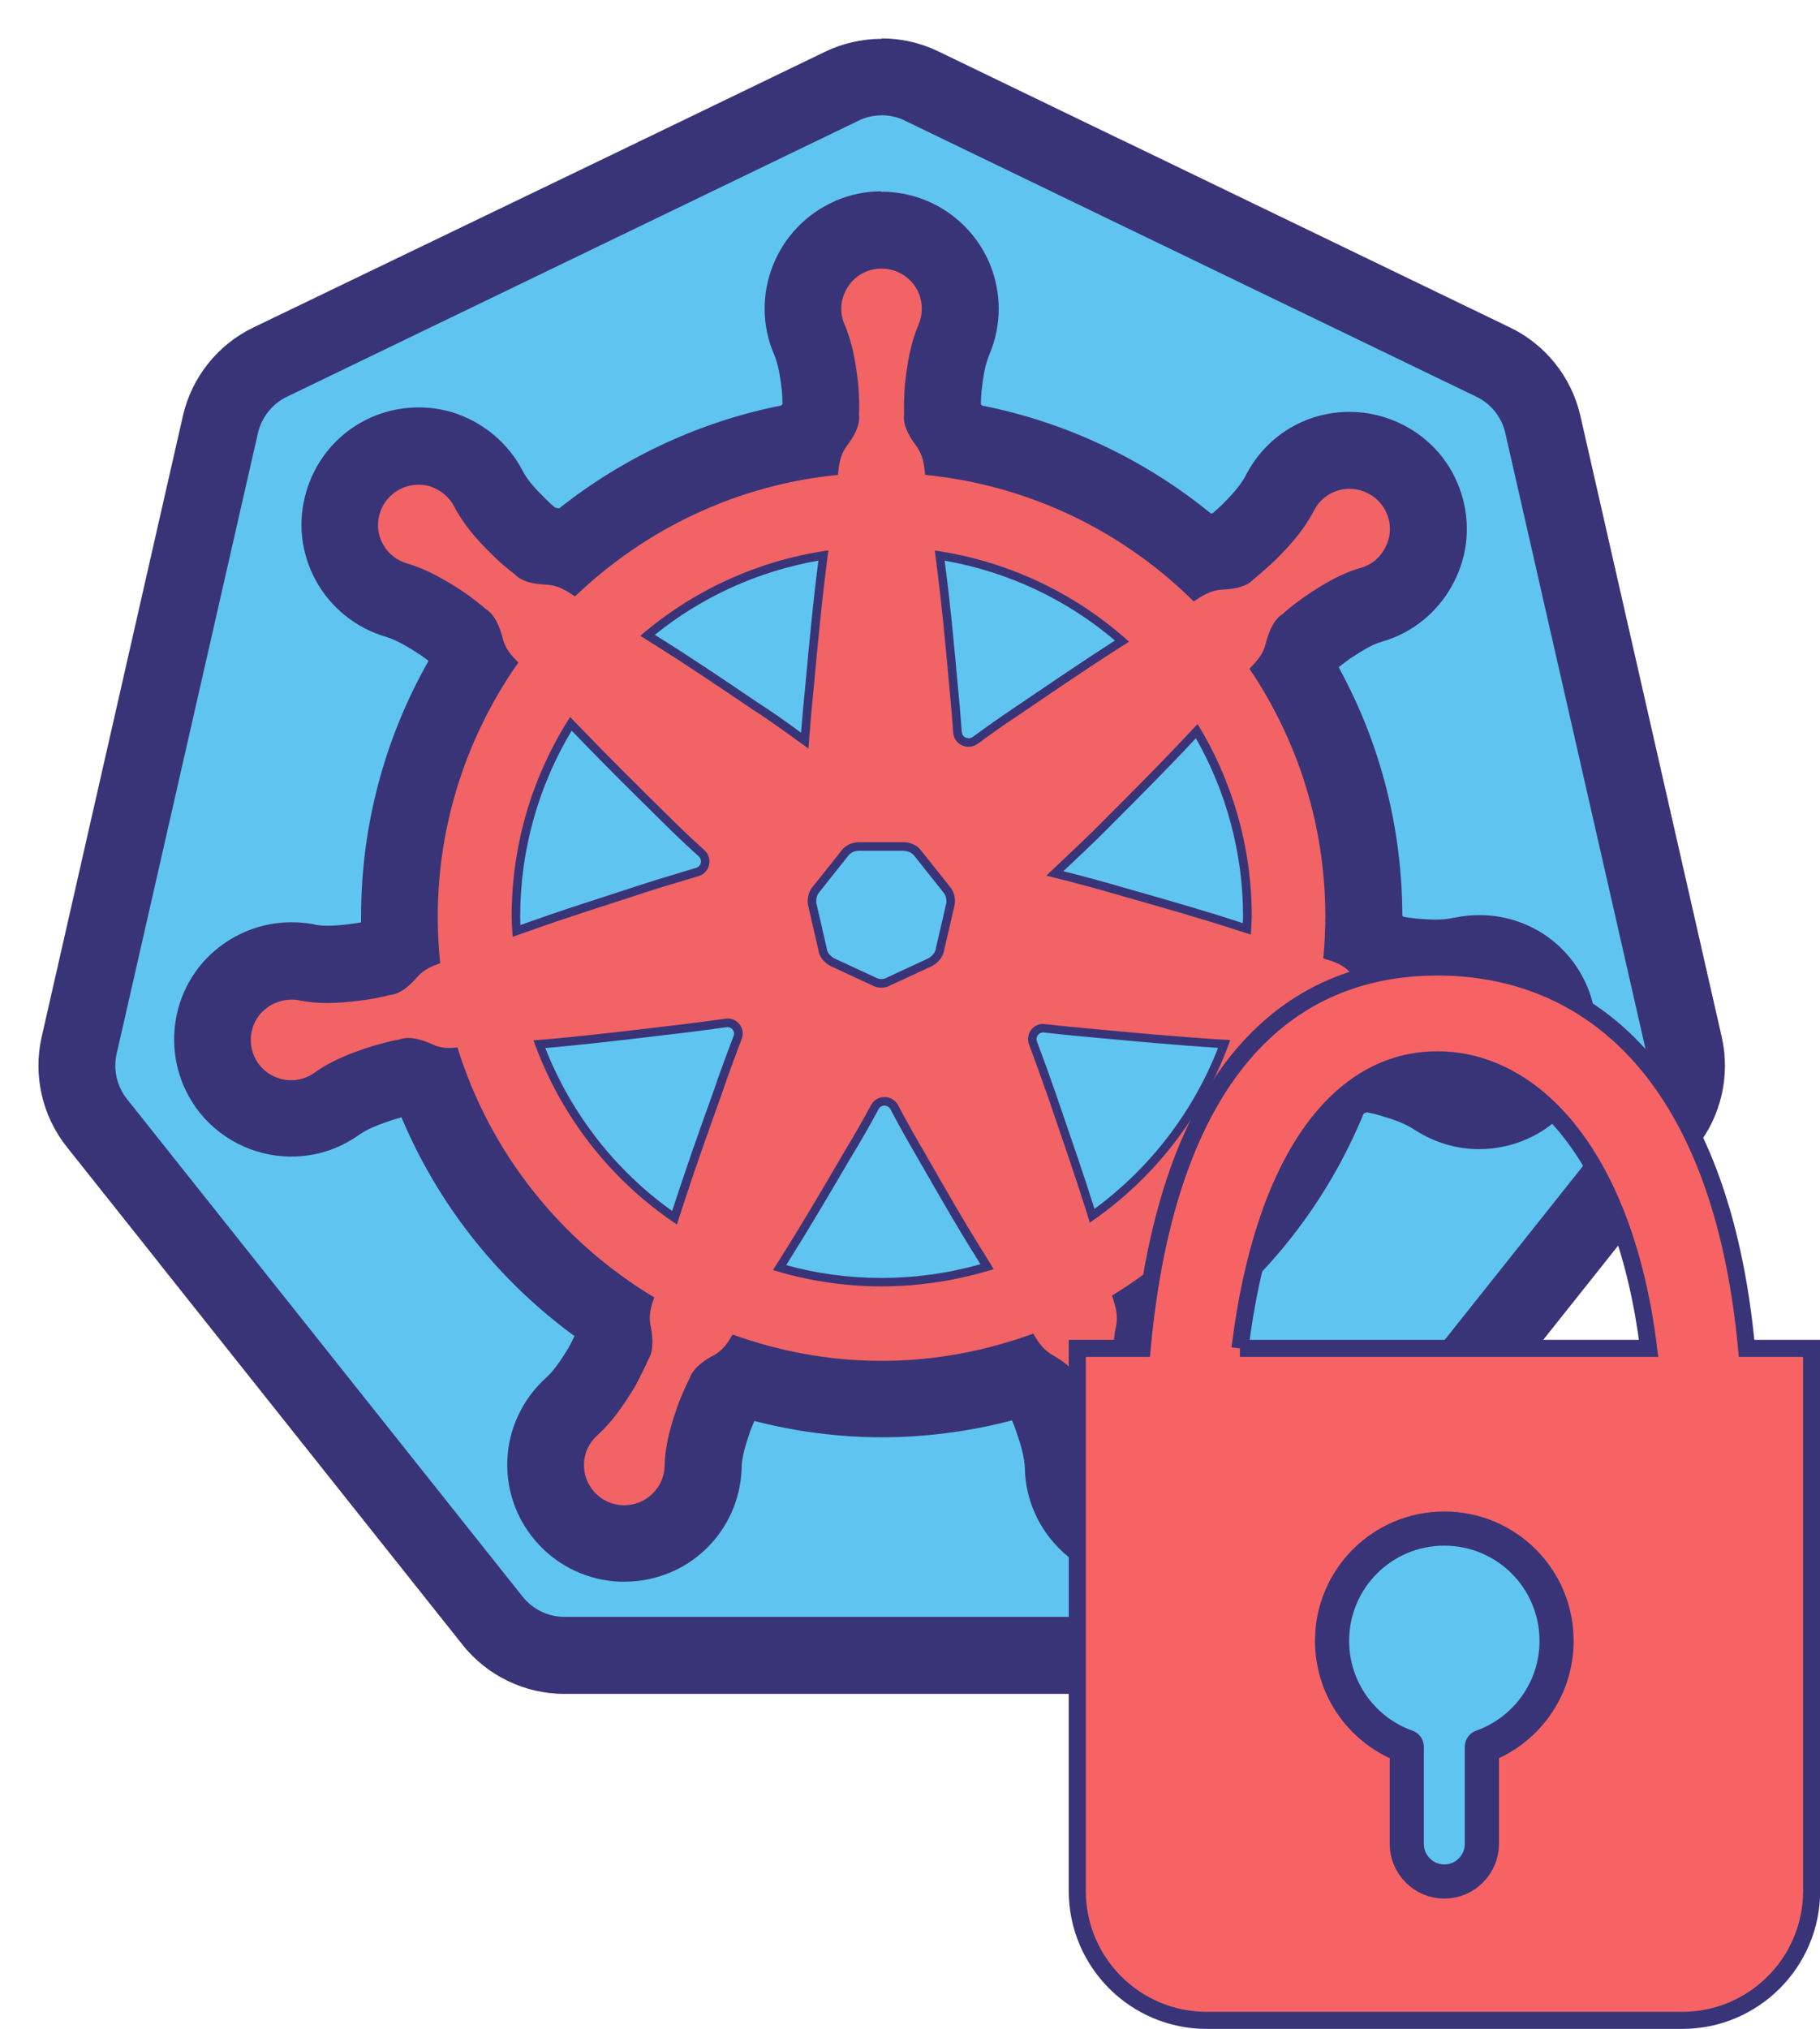 <?xml version="1.0" encoding="UTF-8"?><svg xmlns="http://www.w3.org/2000/svg" viewBox="0 0 213.21 237.59"><defs><style>.d{fill:#393478;}.e{fill:#f16365;}.f{stroke-linejoin:round;stroke-width:4px;}.f,.g{stroke:#393478;}.f,.h{fill:#5fc4f0;}.g{fill:#f76364;stroke-miterlimit:10;stroke-width:2px;}</style></defs><g id="a"/><g id="b"><g id="c"><g><path class="e" d="M18.61,61.08v86.79l35.58,44.73c2.88,3.63,7.28,5.75,11.92,5.75h74.35c4.64,0,9.03-2.12,11.92-5.75l46.38-58.31h0c2.87-3.62,3.95-8.36,2.93-12.86h0l-16.56-72.74h0c-1.03-4.51-4.06-8.32-8.23-10.33l-45.23-21.84h-56.77L18.61,61.08Z"/><g><path class="h" d="M60.52,108.91c-.03-.54-.07-1.07-.07-1.61,0-7.98,2.22-15.76,6.43-22.56l.94,.98c3.2,3.32,6.43,6.52,10.02,10.06,1.34,1.34,2.77,2.7,4.35,4.14,.35,.32,.5,.79,.39,1.25-.11,.45-.44,.8-.9,.94-.77,.24-1.53,.46-2.29,.69-1.36,.41-2.73,.81-4.09,1.26-1.31,.43-2.63,.86-3.95,1.28-3.12,1.01-6.34,2.05-9.5,3.19l-1.33,.46v-.08Z"/><path class="d" d="M66.97,85.56l.49,.51c3.19,3.31,6.3,6.39,10.02,10.06,1.36,1.36,2.79,2.72,4.37,4.15,.32,.29,.28,.64,.25,.77-.03,.13-.15,.45-.56,.58-.76,.23-1.52,.46-2.28,.69-1.34,.4-2.74,.82-4.11,1.27-1.32,.43-2.64,.86-3.96,1.29-3.12,1.01-6.34,2.05-9.5,3.19l-.72,.25c-.02-.34-.03-.67-.03-1,0-7.67,2.08-15.16,6.02-21.74m-.17-1.62c-4.32,6.74-6.85,14.74-6.85,23.36,0,.81,.07,1.59,.11,2.38l1.96-.68c4.47-1.61,8.97-3,13.44-4.47,2.13-.7,4.25-1.3,6.37-1.95,1.34-.39,1.74-2.08,.7-3.04-1.47-1.34-2.91-2.69-4.34-4.12-3.38-3.33-6.71-6.63-10.01-10.05l-1.39-1.44h0Z"/></g><g><path class="h" d="M79.02,142.61c-7.18-4.94-12.77-12.12-15.83-20.33l1.65-.14c4.43-.41,8.68-.92,13.19-1.45l.91-.11c1.3-.14,2.58-.31,3.87-.49,.73-.1,1.46-.2,2.2-.29,.09-.01,.16-.02,.22-.02,.42,0,.81,.21,1.04,.57,.24,.35,.28,.77,.12,1.16-.77,2.03-1.58,4.21-2.35,6.49-1.91,5.28-3.34,9.42-4.64,13.39l-.39,1.23Z"/><path class="d" d="M85.24,120.28c.25,0,.48,.13,.63,.35,.08,.12,.2,.38,.06,.71-.77,2.02-1.58,4.21-2.35,6.47-1.92,5.31-3.35,9.45-4.65,13.42l-.19,.58c-6.65-4.74-11.87-11.44-14.86-19.09l1-.08c4.42-.41,8.67-.91,13.16-1.45l.94-.11c1.31-.14,2.62-.32,3.89-.49,.73-.1,1.46-.2,2.24-.3,.04,0,.09-.01,.13-.01m0-1c-.09,0-.19,0-.29,.02-2.04,.26-4.03,.56-6.07,.78-4.72,.56-9.36,1.13-14.08,1.56l-2.3,.19c3.16,8.89,9.08,16.43,16.8,21.56l.6-1.86c1.47-4.51,3.03-8.93,4.64-13.39,.73-2.17,1.52-4.29,2.34-6.46,.48-1.17-.42-2.41-1.63-2.41h0Z"/></g><g><path class="h" d="M93.47,86.17c-1.61-1.17-3.27-2.37-5-3.47l-.67-.45c-3.62-2.45-7.36-4.98-11.17-7.35l-.78-.48c5.89-4.92,12.99-8.14,20.6-9.35l-.13,1.01c-.59,4.57-1.02,9.23-1.44,13.74l-.03,.35c-.22,2.12-.42,4.32-.59,6.57-.26-.19-.53-.38-.79-.57Z"/><path class="d" d="M95.87,65.66l-.04,.34c-.59,4.58-1.02,9.25-1.44,13.76l-.03,.34c-.19,1.84-.37,3.75-.52,5.7l-.08-.06c-1.61-1.17-3.28-2.38-4.99-3.46l-.65-.44c-3.63-2.46-7.39-5-11.22-7.38l-.19-.12c5.54-4.47,12.12-7.46,19.17-8.69m1.16-1.2c-8.36,1.2-15.93,4.75-22.03,10.01l1.36,.85c4.03,2.51,7.93,5.16,11.84,7.8,2.25,1.43,4.38,3.04,6.5,4.55,.18-2.46,.39-4.98,.65-7.46,.43-4.68,.87-9.4,1.47-14.08l.21-1.67h0Z"/></g><g><path class="h" d="M103.24,115.15c-.31,0-.62-.08-.88-.23l-4.89-2.27c-.28-.16-1.02-.67-1.11-1.47l-1.22-5.31c-.1-.59,.05-1.24,.42-1.68l3.39-4.26c.36-.5,1-.81,1.65-.81h5.28c.65,0,1.29,.31,1.63,.79l3.4,4.27c.37,.44,.53,1.09,.42,1.71l-1.21,5.22c-.14,.86-.78,1.34-1.15,1.55l-4.81,2.23c-.3,.17-.61,.25-.92,.25Z"/><path class="d" d="M105.88,99.64c.49,0,.98,.23,1.22,.58l.02,.02,.02,.02,3.4,4.27c.26,.31,.38,.81,.31,1.27l-1.21,5.22v.06c-.11,.6-.58,.97-.88,1.14l-4.81,2.23-.04,.02-.04,.02c-.19,.11-.41,.16-.63,.16s-.44-.06-.63-.16l-.04-.02-.04-.02-4.81-2.23c-.26-.16-.8-.54-.86-1.09v-.06l-.02-.06-1.2-5.22c-.07-.46,.04-.96,.32-1.29l3.41-4.29c.25-.35,.74-.58,1.23-.58h5.28m0-1h-5.28c-.82,0-1.6,.39-2.04,1l-3.38,4.25c-.47,.56-.65,1.38-.52,2.11l1.21,5.25c.09,.83,.7,1.47,1.39,1.87l4.85,2.25c.35,.2,.74,.3,1.13,.3s.78-.1,1.13-.3l4.85-2.25c.69-.39,1.26-1.04,1.39-1.87l1.22-5.25c.13-.73-.05-1.55-.52-2.11l-3.38-4.25c-.43-.6-1.22-1-2.04-1h0Z"/></g><g><path class="h" d="M103.28,150.14c-4.05,0-8.07-.57-11.96-1.7l.74-1.17c2.44-3.87,4.79-7.89,7.07-11.78l.22-.37c1.11-1.82,2.17-3.67,3.13-5.48,.23-.42,.65-.67,1.13-.67s.92,.25,1.15,.68c.83,1.58,1.78,3.3,3,5.39l.93,1.63c2,3.49,4.07,7.1,6.26,10.57l.68,1.1c-4.02,1.2-8.17,1.81-12.35,1.81Z"/><path class="d" d="M103.6,129.47c.14,0,.5,.04,.7,.4,.84,1.61,1.8,3.33,3.01,5.41l.92,1.6c2.01,3.5,4.09,7.13,6.29,10.61l.34,.55c-3.77,1.07-7.66,1.61-11.58,1.61s-7.53-.5-11.18-1.5l.38-.61c2.46-3.91,4.83-7.96,7.13-11.88l.16-.27c1.13-1.85,2.19-3.7,3.15-5.5,.21-.38,.55-.42,.69-.42m0-1c-.61,0-1.22,.31-1.57,.93-1,1.87-2.05,3.69-3.12,5.46-2.38,4.07-4.77,8.16-7.28,12.14l-1.09,1.73c4.03,1.23,8.3,1.91,12.74,1.91s8.98-.72,13.12-2.02l-1.02-1.66c-2.52-3.99-4.85-8.11-7.19-12.18-1.04-1.78-2.05-3.56-3-5.38-.35-.63-.97-.93-1.59-.93h0Z"/></g><g><path class="h" d="M113.48,86.95c-.59,0-1.25-.43-1.3-1.22-.13-1.86-.29-3.62-.48-5.56-.4-4.37-.85-9.33-1.47-14.1l-.13-1.01c7.95,1.27,15.31,4.72,21.35,10.01l-.88,.56c-3.4,2.18-6.75,4.46-10,6.67l-1.75,1.19c-1.4,.93-2.89,1.98-4.57,3.22-.23,.16-.5,.25-.77,.25Z"/><path class="d" d="M110.69,65.66c7.38,1.3,14.22,4.51,19.93,9.35l-.32,.2c-3.4,2.19-6.76,4.47-10.02,6.68l-1.74,1.18c-1.41,.94-2.91,2-4.57,3.22-.15,.11-.32,.16-.5,.16-.37,0-.77-.26-.8-.76-.13-1.83-.29-3.61-.48-5.57-.4-4.37-.85-9.33-1.48-14.12l-.04-.34m-1.16-1.2l.21,1.67c.61,4.68,1.05,9.4,1.47,14.08,.18,1.87,.35,3.68,.47,5.55,.06,1.02,.9,1.69,1.8,1.69,.36,0,.73-.11,1.07-.34,1.47-1.09,2.99-2.17,4.55-3.2,3.91-2.65,7.75-5.29,11.74-7.85l1.45-.91c-6.22-5.61-14.06-9.42-22.76-10.68h0Z"/></g><g><path class="h" d="M127.64,141.43c-1.21-3.79-2.51-7.59-3.77-11.26l-.74-2.14c-.72-2.09-1.42-4.02-2.13-5.91-.15-.4-.1-.83,.14-1.18,.24-.34,.61-.54,1.01-.54,.06,0,.11,0,.17,.01l.43,.05c1.94,.21,3.76,.4,5.67,.56l.41,.04c4.49,.41,9.13,.84,13.72,1.14l.85,.04c-3,8.08-8.46,15.19-15.47,20.12l-.29-.93Z"/><path class="d" d="M122.16,120.9s.07,0,.13,.01l.47,.05c1.92,.21,3.74,.4,5.62,.56l.46,.04c4.48,.41,9.11,.84,13.7,1.14h.16c-2.93,7.52-8.02,14.13-14.49,18.86l-.08-.27c-1.2-3.79-2.51-7.58-3.77-11.25l-.74-2.16c-.73-2.1-1.43-4.03-2.14-5.92-.13-.33,0-.59,.09-.72,.14-.21,.37-.33,.6-.33m0-1c-1.18,0-2.07,1.22-1.62,2.4,.73,1.95,1.43,3.9,2.13,5.89,1.51,4.42,3.07,8.88,4.5,13.39l.49,1.58c7.55-5.14,13.35-12.62,16.45-21.38l-1.51-.08c-4.72-.31-9.4-.74-14.12-1.18-2.04-.17-4.03-.39-6.07-.6-.08-.01-.16-.02-.24-.02h0Z"/></g><g><path class="h" d="M145.12,108.47c-4.14-1.35-8.37-2.56-12.45-3.72l-1.13-.32c-2.36-.7-4.91-1.39-7.98-2.16,.51-.48,1.02-.97,1.54-1.45,1.49-1.4,3.02-2.85,4.45-4.31,3.29-3.3,6.68-6.68,9.93-10.15l.71-.75c3.88,6.59,5.93,14.08,5.93,21.69,0,.44-.03,.88-.06,1.31,0,.05,0,.1-.01,.16l-.92-.3Z"/><path class="d" d="M140.09,86.44c3.62,6.37,5.53,13.55,5.53,20.86,0,.27-.01,.53-.03,.8l-.31-.1c-4.16-1.36-8.39-2.56-12.48-3.73l-1.1-.31c-2.14-.63-4.43-1.26-7.13-1.94,.29-.27,.58-.55,.87-.82,1.49-1.4,3.03-2.86,4.47-4.32,3.29-3.29,6.69-6.69,9.94-10.17l.25-.26m.19-1.66l-1.16,1.23c-3.24,3.47-6.58,6.8-9.92,10.14-2.12,2.17-4.42,4.25-6.63,6.38,2.95,.73,5.9,1.51,8.85,2.38,4.55,1.3,9.05,2.56,13.56,4.03l1.54,.49c.03-.71,.11-1.42,.11-2.14,0-8.26-2.34-15.95-6.34-22.51h0Z"/></g><g><path class="h" d="M66.11,193.85c-3.29,0-6.35-1.47-8.39-4.05L11.33,131.49c-2.01-2.52-2.78-5.91-2.06-9.06L25.82,49.69c.73-3.19,2.84-5.85,5.8-7.28L98.62,10.07c1.46-.71,3.03-1.07,4.66-1.07,1.54,0,3.02,.31,4.4,.93l67.27,32.48c2.91,1.4,5,4,5.76,7.13l16.59,72.89c.72,3.19-.03,6.49-2.07,9.06l-.97,1.23-45.4,57.08c-2.05,2.57-5.11,4.05-8.4,4.05H66.11Zm58.41-22.06c.03,2.53,1.08,4.87,2.97,6.61,1.77,1.57,3.96,2.4,6.24,2.4,2.56,0,5.03-1.08,6.78-2.95l.07-.08c3.39-3.81,3.12-9.5-.61-12.96l-.08-.07c-1.33-1.18-2.35-2.71-3.47-4.65-.39-.71-.85-1.62-1.36-2.74l-.07-.15c0-.13,.02-.37,.11-.79,.23-.98,.28-1.87,.23-2.67,9.66-6.67,16.98-16.1,20.99-27.04,.91-.17,1.77-.47,2.58-.91,.33-.15,.55-.22,.67-.25h.03l.32,.06c.92,.14,1.91,.36,2.94,.64,2.04,.59,3.76,1.21,5.31,2.25l.11,.07c1.52,.96,3.25,1.46,5,1.46,.69,0,1.38-.08,2.06-.24,2.36-.52,4.42-1.96,5.74-4.04,1.32-2.07,1.75-4.52,1.21-6.91-.94-4.25-4.64-7.22-9.01-7.22-.66,0-1.33,.07-1.97,.21-.99,.22-1.97,.32-3.12,.32-.78,0-1.63-.05-2.76-.15-1.04-.12-1.99-.27-2.91-.47l-.31-.07c-.1-.08-.28-.23-.54-.49-.63-.71-1.29-1.25-1.94-1.67,.03-.68,.04-1.34,.04-2.01,0-10.21-2.73-20.1-7.91-28.81,.35-.65,.65-1.41,.84-2.29,.12-.39,.21-.62,.26-.75l.28-.25c.66-.59,1.42-1.15,2.34-1.82,1.56-1.04,3.23-2.09,5.08-2.62,2.47-.71,4.47-2.38,5.64-4.7,1.12-2.11,1.34-4.61,.58-6.98-.76-2.36-2.4-4.28-4.62-5.39-1.22-.65-2.7-1.01-4.18-1.01-3.49,0-6.63,1.94-8.19,5.05-.87,1.69-2.22,3.15-3.54,4.48-.83,.79-1.6,1.47-2.34,2.07l-.14,.11c-.14,.03-.38,.06-.78,.09-.95,.04-1.77,.21-2.5,.44-8.05-7.09-17.98-11.77-28.52-13.44-.28-.7-.67-1.42-1.23-2.15-.24-.33-.37-.55-.44-.68v-.29c-.04-.86-.01-1.79,.07-2.99,.25-2.27,.55-4.01,1.26-5.67,.97-2.31,.98-4.86,.02-7.19-1.51-3.46-4.83-5.63-8.51-5.63-1.25,0-2.45,.24-3.59,.72-2.31,1-4.04,2.79-4.96,5.06-.92,2.3-.89,4.81,.1,7.08,.75,1.76,1.02,3.66,1.24,5.62,.07,1.13,.11,2.07,.08,2.96v.34c-.08,.12-.21,.34-.44,.66-.56,.73-.96,1.46-1.24,2.16-10.19,1.62-19.87,6.1-27.79,12.85-.76-.25-1.62-.43-2.61-.46-.38-.03-.62-.06-.76-.09l-.28-.21c-.82-.63-1.55-1.26-2.17-1.88-1.39-1.35-2.74-2.79-3.67-4.58-1.13-2.18-3.15-3.84-5.55-4.58l-.12-.03c-.81-.22-1.64-.34-2.48-.34-4.14,0-7.71,2.67-8.88,6.65-.7,2.35-.42,4.85,.78,7.02,1.2,2.16,3.16,3.72,5.52,4.39,1.73,.53,3.29,1.42,5.22,2.67,.86,.59,1.63,1.18,2.35,1.8l.19,.17c.06,.12,.15,.36,.27,.77,.18,.76,.43,1.44,.73,2.03-5.54,8.93-8.45,19.11-8.45,29.63,0,.92,.02,1.86,.07,2.81-.5,.37-1,.83-1.47,1.39-.22,.25-.38,.41-.49,.5l-.39,.1c-.95,.25-1.89,.43-2.8,.53-1.05,.13-2.19,.26-3.33,.26-.89,0-1.68-.08-2.43-.24l-.17-.03c-.52-.09-1.06-.14-1.59-.14-1.95,0-3.88,.62-5.44,1.73-1.97,1.37-3.32,3.49-3.73,5.94-.41,2.4,.14,4.83,1.53,6.83,1.77,2.48,4.59,3.94,7.57,3.94,1.92,0,3.76-.59,5.32-1.7,1.5-1.06,3.15-1.72,5.32-2.42,1-.31,1.95-.55,2.86-.72l.33-.06c.12,.03,.34,.1,.7,.25,.54,.26,1.08,.47,1.65,.61,4.08,11.01,11.52,20.47,21.33,27.13-.02,.7,.03,1.46,.22,2.28,.07,.42,.09,.68,.09,.82l-.09,.21c-.4,.89-.83,1.77-1.35,2.75-1.04,1.69-2.09,3.31-3.54,4.62-1.85,1.67-2.96,4.06-3.04,6.53-.08,2.44,.8,4.79,2.49,6.59,1.68,1.79,3.96,2.82,6.42,2.91,.11,0,.31,0,.31,0,5.01,0,9.06-3.91,9.23-8.91,.04-2,.62-3.86,1.27-5.75,.3-.82,.7-1.73,1.15-2.64l.14-.29c.1-.08,.3-.23,.65-.42,.71-.37,1.31-.8,1.81-1.24,5.23,1.55,10.57,2.34,15.91,2.34s10.88-.81,16.19-2.42c.5,.46,1.1,.89,1.81,1.28,.42,.25,.64,.41,.75,.5l.07,.15c.44,.94,.83,1.86,1.17,2.83,.7,2.01,1.18,3.75,1.25,5.64Z"/><path class="d" d="M103.28,13.5c.88,0,1.73,.18,2.51,.52l.2,.1,21.76,10.51,45.23,21.84c1.65,.8,2.89,2.32,3.33,4.09l.03,.13,16.34,71.75h0l.22,.99c.41,1.82-.04,3.79-1.21,5.26l-.97,1.22-45.41,57.08c-1.17,1.47-3,2.35-4.88,2.35H66.11c-1.88,0-3.7-.88-4.87-2.35l-35.58-44.73-10.8-13.58c-1.17-1.47-1.61-3.43-1.2-5.26l13.74-60.35,2.82-12.37c.42-1.83,1.68-3.41,3.37-4.23l45.24-21.84,21.77-10.51c.84-.41,1.75-.61,2.69-.61m-.07,8.9c-1.81,0-3.58,.36-5.26,1.07l-.06,.03-.06,.03c-6.93,3.02-10.13,11.08-7.15,17.99,.47,1.1,.69,2.42,.91,4.28,.03,.5,.06,1,.07,1.48-.04,.06-.09,.13-.13,.19-9.45,1.87-18.41,6.02-26.02,12.04-.15-.02-.3-.04-.46-.05-.37-.31-.7-.61-.99-.9l-.06-.06-.06-.06c-1.44-1.4-2.24-2.37-2.75-3.36-1.68-3.24-4.68-5.72-8.22-6.81l-.12-.04-.12-.03c-1.2-.33-2.44-.5-3.67-.5-6.15,0-11.45,3.97-13.19,9.86-1.05,3.53-.63,7.25,1.16,10.49,1.75,3.15,4.72,5.52,8.17,6.51,1.21,.38,2.44,1.08,4,2.1,.35,.24,.68,.48,.99,.72-5.18,9.14-7.9,19.37-7.9,29.93,0,.23,0,.46,0,.69-.37,.07-.73,.13-1.09,.17h-.07l-.07,.02c-.78,.1-1.8,.21-2.69,.21-.57,0-1.06-.04-1.5-.14l-.17-.04-.17-.03c-.77-.13-1.56-.2-2.35-.2-2.9,0-5.66,.88-8,2.53-6.14,4.3-7.64,12.82-3.34,19.03l.03,.05,.03,.05c2.58,3.62,6.77,5.78,11.21,5.78,2.86,0,5.6-.88,7.92-2.53,1.03-.73,2.32-1.23,4.07-1.8,.32-.1,.62-.19,.92-.27,4.28,10.19,11.27,19.04,20.27,25.62-.21,.44-.44,.9-.7,1.38-.86,1.4-1.67,2.63-2.64,3.51-2.77,2.5-4.42,6.05-4.53,9.71-.26,7.55,5.68,13.91,13.25,14.16,.16,0,.31,0,.47,0,7.44,0,13.47-5.82,13.73-13.25v-.14c.03-1.15,.37-2.37,1-4.22,.15-.39,.31-.8,.49-1.21,4.93,1.27,9.94,1.91,14.95,1.91s10.23-.66,15.23-1.98c.18,.42,.34,.85,.5,1.3,.56,1.62,.95,2.98,1.01,4.3,.06,3.7,1.67,7.26,4.42,9.79l.06,.06,.06,.06c2.53,2.24,5.79,3.48,9.16,3.48,3.8,0,7.47-1.6,10.07-4.38l.07-.08,.07-.08c5.02-5.66,4.62-14.11-.91-19.25l-.08-.07-.08-.07c-.87-.77-1.64-1.94-2.52-3.46-.22-.4-.45-.84-.7-1.35,.02-.14,.04-.28,.06-.42,8.9-6.64,15.81-15.53,20-25.74,.13-.05,.26-.11,.39-.17,.48,.1,.98,.22,1.49,.36,1.67,.49,3,.96,4.06,1.67l.11,.07,.11,.07c2.24,1.41,4.8,2.15,7.39,2.15,1.02,0,2.04-.12,3.03-.34,3.57-.8,6.61-2.94,8.57-6.02,1.96-3.09,2.6-6.75,1.81-10.28-1.4-6.34-6.91-10.77-13.41-10.77-.98,0-1.97,.11-2.93,.31h-.06c-.63,.15-1.3,.22-2.1,.22-.62,0-1.32-.04-2.27-.12-.55-.06-1.05-.13-1.52-.21-.04-.04-.09-.08-.13-.13-.02-10.23-2.57-20.16-7.43-29.04,.01-.04,.02-.07,.03-.11,.37-.29,.8-.61,1.29-.96,1.5-1,2.65-1.68,3.76-1.99,3.6-1.03,6.64-3.55,8.36-6.91,1.7-3.25,2.01-6.96,.89-10.46-1.12-3.5-3.53-6.33-6.8-8-1.94-1-4.11-1.53-6.28-1.53-5.18,0-9.83,2.86-12.17,7.46-.62,1.17-1.66,2.3-2.7,3.35-.4,.38-.79,.73-1.16,1.06-.08,0-.15,.02-.23,.02-7.77-6.34-17.01-10.69-26.81-12.63-.04-.06-.08-.12-.12-.18,0-.43,.03-.91,.07-1.47,.21-1.86,.43-3.17,.93-4.34,1.44-3.41,1.45-7.18,.03-10.63l-.04-.09-.04-.09c-2.19-5.01-7.13-8.24-12.6-8.24h-.06m.07-17.9c-2.26,0-4.52,.5-6.62,1.51l-21.76,10.51L29.66,38.36c-4.16,2.01-7.2,5.82-8.23,10.33l-2.82,12.38L4.88,121.43c-1.02,4.5,.06,9.24,2.93,12.86l10.8,13.58,35.58,44.73c2.88,3.63,7.28,5.75,11.92,5.75h74.35c4.64,0,9.03-2.12,11.92-5.75l46.38-58.31h0c2.87-3.62,3.95-8.36,2.93-12.86h0l-16.56-72.74h0c-1.03-4.51-4.06-8.32-8.23-10.33l-45.23-21.84-21.76-10.51s0,0,0,0c-2.09-1.01-4.35-1.51-6.62-1.51h0Zm-35.89,65.27c8.19-7.83,18.89-13.04,30.78-14.21,.13-1.17,.22-2.34,1.13-3.51,.87-1.18,1.47-2.34,1.34-3.52,.05-1.17,0-2.33-.09-3.55-.27-2.34-.6-4.68-1.6-7.02-1.04-2.38,.09-5.15,2.47-6.19,.6-.25,1.22-.37,1.83-.37h.02c1.83,0,3.57,1.06,4.35,2.84,.52,1.26,.48,2.59,0,3.72-1,2.34-1.34,4.68-1.6,7.02-.09,1.22-.14,2.38-.1,3.55-.13,1.18,.48,2.34,1.34,3.52,.91,1.17,1,2.34,1.13,3.51,12.21,1.2,23.2,6.63,31.46,14.82,1-.65,1.95-1.34,3.47-1.39,1.43-.08,2.73-.34,3.55-1.21,.91-.74,1.78-1.52,2.64-2.34,1.65-1.65,3.25-3.43,4.42-5.68,.82-1.63,2.46-2.57,4.17-2.57,.73,0,1.48,.17,2.17,.54,2.33,1.17,3.24,4.03,2.03,6.32-.61,1.22-1.64,2.05-2.85,2.39-2.43,.69-4.47,1.95-6.42,3.25-.96,.69-1.91,1.38-2.78,2.17-1,.64-1.51,1.86-1.91,3.24-.3,1.47-1.13,2.29-1.96,3.16,5.61,8.3,8.89,18.3,8.89,29.04,0,1.65-.09,3.27-.24,4.88l.07,.02c1.13,.35,2.25,.65,3.25,1.82,1,1.04,2.03,1.82,3.2,1.91,1.18,.26,2.3,.43,3.47,.56,1.06,.1,2.11,.17,3.17,.17,1.33,0,2.67-.11,4.07-.43,.34-.07,.68-.11,1.02-.11,2.18,0,4.13,1.5,4.62,3.71,.56,2.51-1.04,5.02-3.59,5.59-.35,.08-.69,.12-1.03,.12-.94,0-1.84-.29-2.61-.77-2.13-1.43-4.39-2.21-6.64-2.86-1.13-.31-2.29-.56-3.41-.74-.31-.09-.62-.14-.95-.14-.88,0-1.84,.31-2.78,.75-.83,.47-1.61,.59-2.38,.59-.43,0-.86-.04-1.3-.07h-.15c-3.74,12.36-11.96,22.75-22.77,29.36l.03,.11c.35,1.13,.74,2.21,.39,3.68-.3,1.43-.34,2.74,.27,3.78,.48,1.04,1,2.12,1.55,3.12,1.18,2.04,2.47,4.07,4.38,5.76,1.91,1.77,2.04,4.73,.31,6.67-.94,1.01-2.21,1.52-3.49,1.52-1.13,0-2.27-.4-3.19-1.22-.99-.91-1.51-2.13-1.51-3.39-.09-2.55-.73-4.8-1.51-7.05-.39-1.09-.83-2.17-1.34-3.25-.39-1.13-1.43-1.92-2.68-2.65-1.26-.67-1.86-1.62-2.45-2.62-5.55,2.03-11.51,3.19-17.75,3.19s-12-1.13-17.47-3.08c-.56,.96-1.12,1.88-2.38,2.52-1.26,.69-2.29,1.52-2.68,2.65-.52,1.04-1,2.13-1.39,3.2-.77,2.25-1.47,4.51-1.51,7.06-.09,2.55-2.21,4.56-4.73,4.56-.05,0-.11,0-.16,0-2.6-.09-4.65-2.26-4.56-4.86,.04-1.34,.65-2.51,1.56-3.33,1.91-1.73,3.2-3.73,4.42-5.72,.56-1.05,1.08-2.08,1.56-3.16,.6-.99,.56-2.34,.3-3.77-.33-1.38,.02-2.46,.39-3.5-10.89-6.54-19.23-16.9-23.05-29.27-.32,.03-.65,.06-.98,.06-.66,0-1.35-.11-2.09-.49-.95-.4-1.85-.68-2.69-.68-.36,0-.7,.05-1.04,.17-1.17,.22-2.3,.52-3.43,.87-2.25,.73-4.46,1.56-6.54,3.04-.82,.59-1.77,.87-2.71,.87-1.48,0-2.95-.7-3.88-2-1.47-2.13-1-5.07,1.13-6.55,.84-.6,1.84-.89,2.82-.89,.28,0,.55,.02,.82,.07,1.14,.24,2.26,.33,3.37,.33,1.29,0,2.56-.13,3.82-.29,1.17-.13,2.33-.35,3.46-.65,1.17-.09,2.21-.95,3.16-2.04,.83-.97,1.79-1.34,2.76-1.68-.19-1.78-.29-3.59-.29-5.43,0-11.08,3.52-21.34,9.44-29.79-.77-.78-1.57-1.59-1.86-2.97-.39-1.38-.91-2.6-1.9-3.25-.91-.78-1.83-1.47-2.78-2.13-2-1.3-4.03-2.51-6.46-3.24-2.51-.69-3.99-3.34-3.25-5.81,.61-2.08,2.5-3.42,4.56-3.42,.42,0,.85,.06,1.28,.17,1.26,.39,2.3,1.26,2.87,2.34,1.17,2.25,2.78,4.03,4.47,5.68,.82,.83,1.73,1.6,2.64,2.29,.82,.87,2.13,1.13,3.55,1.22,1.52,.04,2.47,.69,3.46,1.34l.08,.04h0Z"/></g><g><path class="g" d="M204.61,157.9c-2.99-32.17-18.52-44.66-36.22-44.66s-31.6,12.49-34.59,44.66h-7.6v63.52c0,8.38,6.79,15.17,15.16,15.17h55.71c8.37,0,15.16-6.79,15.16-15.17v-63.52h-7.6Zm-59.35,0c2.75-22.2,11.6-33.79,23.12-33.79s22.01,11.59,24.75,33.79h-47.88Z"/><path class="f" d="M182.35,192.15c0,5.72-3.65,10.59-8.75,12.4v11.38c0,2.42-1.98,4.4-4.4,4.4s-4.4-1.98-4.4-4.4v-11.38c-5.11-1.81-8.75-6.68-8.75-12.4,0-7.27,5.88-13.15,13.15-13.15s13.15,5.88,13.15,13.15Z"/></g></g></g></g></svg>